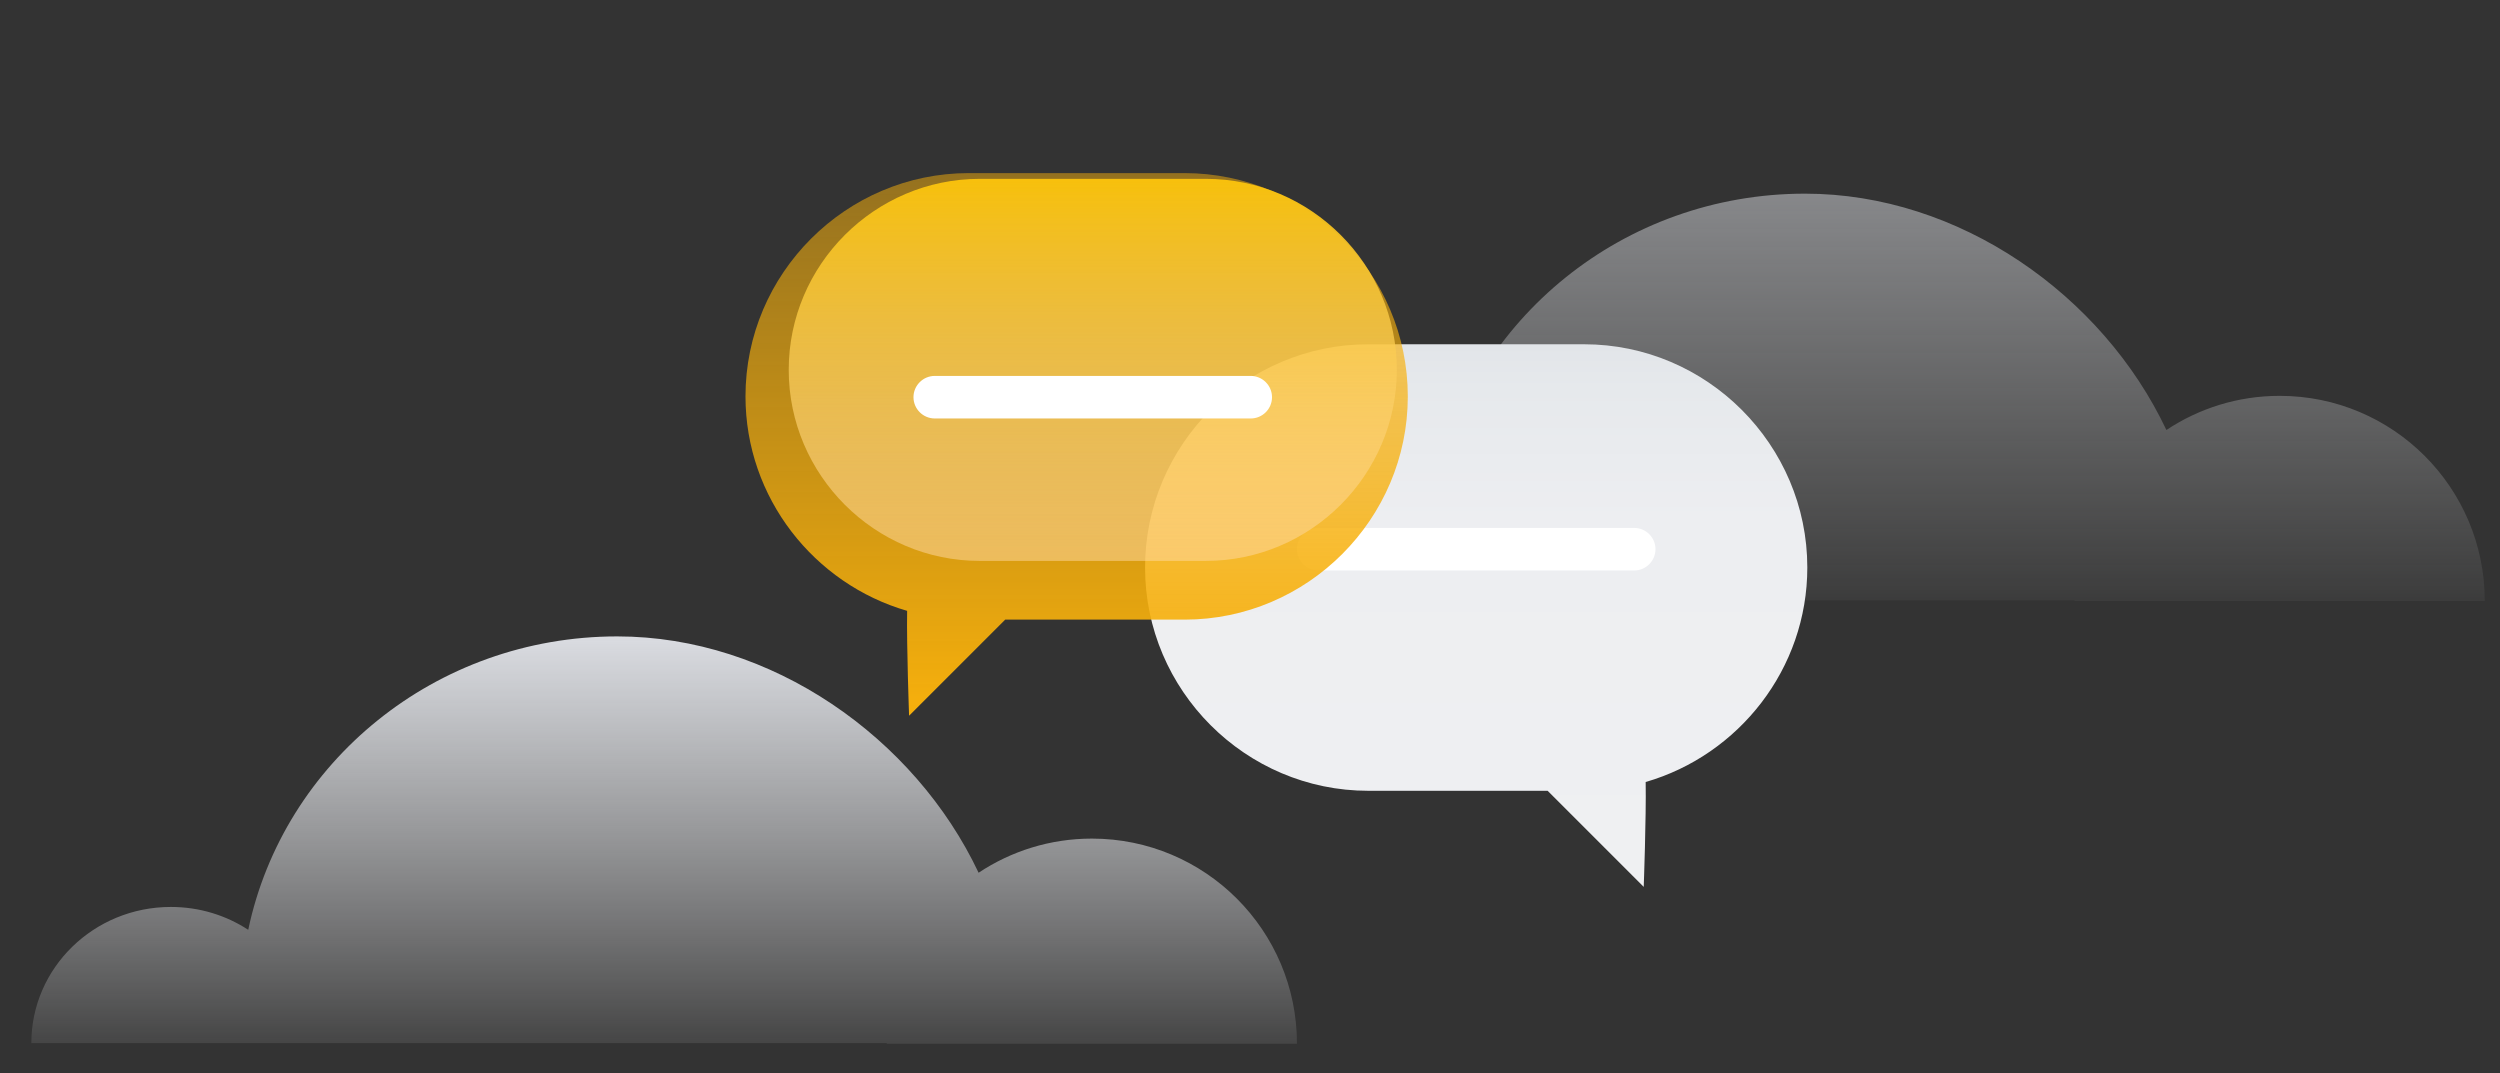 <svg xmlns="http://www.w3.org/2000/svg" width="410" height="176" viewBox="0 0 410 176"><rect x="0" y="0" width="410" height="176" fill="#333333" stroke="none"/><linearGradient id="a" gradientUnits="userSpaceOnUse" x1="303.725" y1="98.546" x2="303.725" y2="31.749"><stop offset=".004" style="stop-color:#EFF0F2;stop-opacity:0.1"/><stop offset="1" style="stop-color:#DADCE1"/></linearGradient><path opacity=".5" fill-rule="evenodd" clip-rule="evenodd" fill="url(#a)" d="M407.5 98.55c0-18.58-15.06-33.63-33.63-33.63-6.87 0-13.25 2.06-18.58 5.6-10.47-22.15-33.97-38.76-59.26-38.76-29.85 0-54.75 20.66-60.52 48.12-3.63-2.37-7.99-3.75-12.69-3.75-12.64 0-22.88 10-22.88 22.33h140.3v.1h67.26z"/><linearGradient id="b" gradientUnits="userSpaceOnUse" x1="109.025" y1="145.448" x2="109.025" y2="56.457" gradientTransform="matrix(-1 0 0 1 351.123 0)"><stop offset="0" style="stop-color:#EFF0F2"/><stop offset=".676" style="stop-color:#EDEEF1"/><stop offset=".919" style="stop-color:#E6E9EC"/><stop offset=".998" style="stop-color:#E2E5E9"/></linearGradient><path fill-rule="evenodd" clip-rule="evenodd" fill="url(#b)" d="M224.4 56.46h35.39c20.14 0 36.61 16.48 36.61 36.61 0 16.63-11.25 30.76-26.51 35.18.1 5.78-.32 17.2-.32 17.2l-15.76-15.76H224.4c-20.14 0-36.61-16.48-36.61-36.61 0-20.15 16.47-36.62 36.61-36.62z"/><path fill-rule="evenodd" clip-rule="evenodd" fill="#FFF" d="M268.01 93.56h-51.82c-1.92 0-3.49-1.57-3.49-3.49 0-1.92 1.57-3.49 3.49-3.49h51.82c1.92 0 3.49 1.57 3.49 3.49-.01 1.93-1.58 3.49-3.49 3.49z"/><linearGradient id="c" gradientUnits="userSpaceOnUse" x1="108.923" y1="171.157" x2="108.923" y2="104.361"><stop offset=".004" style="stop-color:#EFF0F2;stop-opacity:0.1"/><stop offset="1" style="stop-color:#DADCE1"/></linearGradient><path fill-rule="evenodd" clip-rule="evenodd" fill="url(#c)" d="M212.7 171.16c0-18.58-15.06-33.63-33.63-33.63-6.87 0-13.25 2.06-18.58 5.6-10.47-22.15-33.97-38.76-59.26-38.76-29.85 0-54.75 20.66-60.52 48.12-3.63-2.37-7.99-3.75-12.69-3.75-12.64 0-22.88 10-22.88 22.33h140.3v.1h67.26z"/><linearGradient id="d" gradientUnits="userSpaceOnUse" x1="176.561" y1="117.379" x2="176.561" y2="28.388"><stop offset="0" style="stop-color:#F7B00C"/><stop offset="1" style="stop-color:#F7B00C;stop-opacity:0.5"/></linearGradient><path fill-rule="evenodd" clip-rule="evenodd" fill="url(#d)" d="M194.26 28.39h-35.39c-20.14 0-36.61 16.48-36.61 36.61 0 16.63 11.25 30.76 26.51 35.18-.1 5.78.32 17.2.32 17.2l15.76-15.76h29.42c20.14 0 36.61-16.48 36.61-36.61-.01-20.15-16.48-36.62-36.62-36.62z"/><linearGradient id="e" gradientUnits="userSpaceOnUse" x1="179.214" y1="29.334" x2="179.214" y2="91.986"><stop offset="0" style="stop-color:#F7C00C"/><stop offset="1" style="stop-color:#FFDAA8;stop-opacity:0.5"/></linearGradient><path fill-rule="evenodd" clip-rule="evenodd" fill="url(#e)" d="M197.75 91.99h-37.07c-17.23 0-31.33-14.1-31.33-31.33 0-17.23 14.1-31.33 31.33-31.33h37.07c17.23 0 31.33 14.1 31.33 31.33-.01 17.23-14.1 31.33-31.33 31.33z"/><path fill-rule="evenodd" clip-rule="evenodd" fill="#FFF" d="M205.12 68.63H153.3c-1.92 0-3.49-1.57-3.49-3.49 0-1.92 1.57-3.49 3.49-3.49h51.82c1.92 0 3.49 1.57 3.49 3.49 0 1.93-1.57 3.49-3.49 3.49z"/></svg>